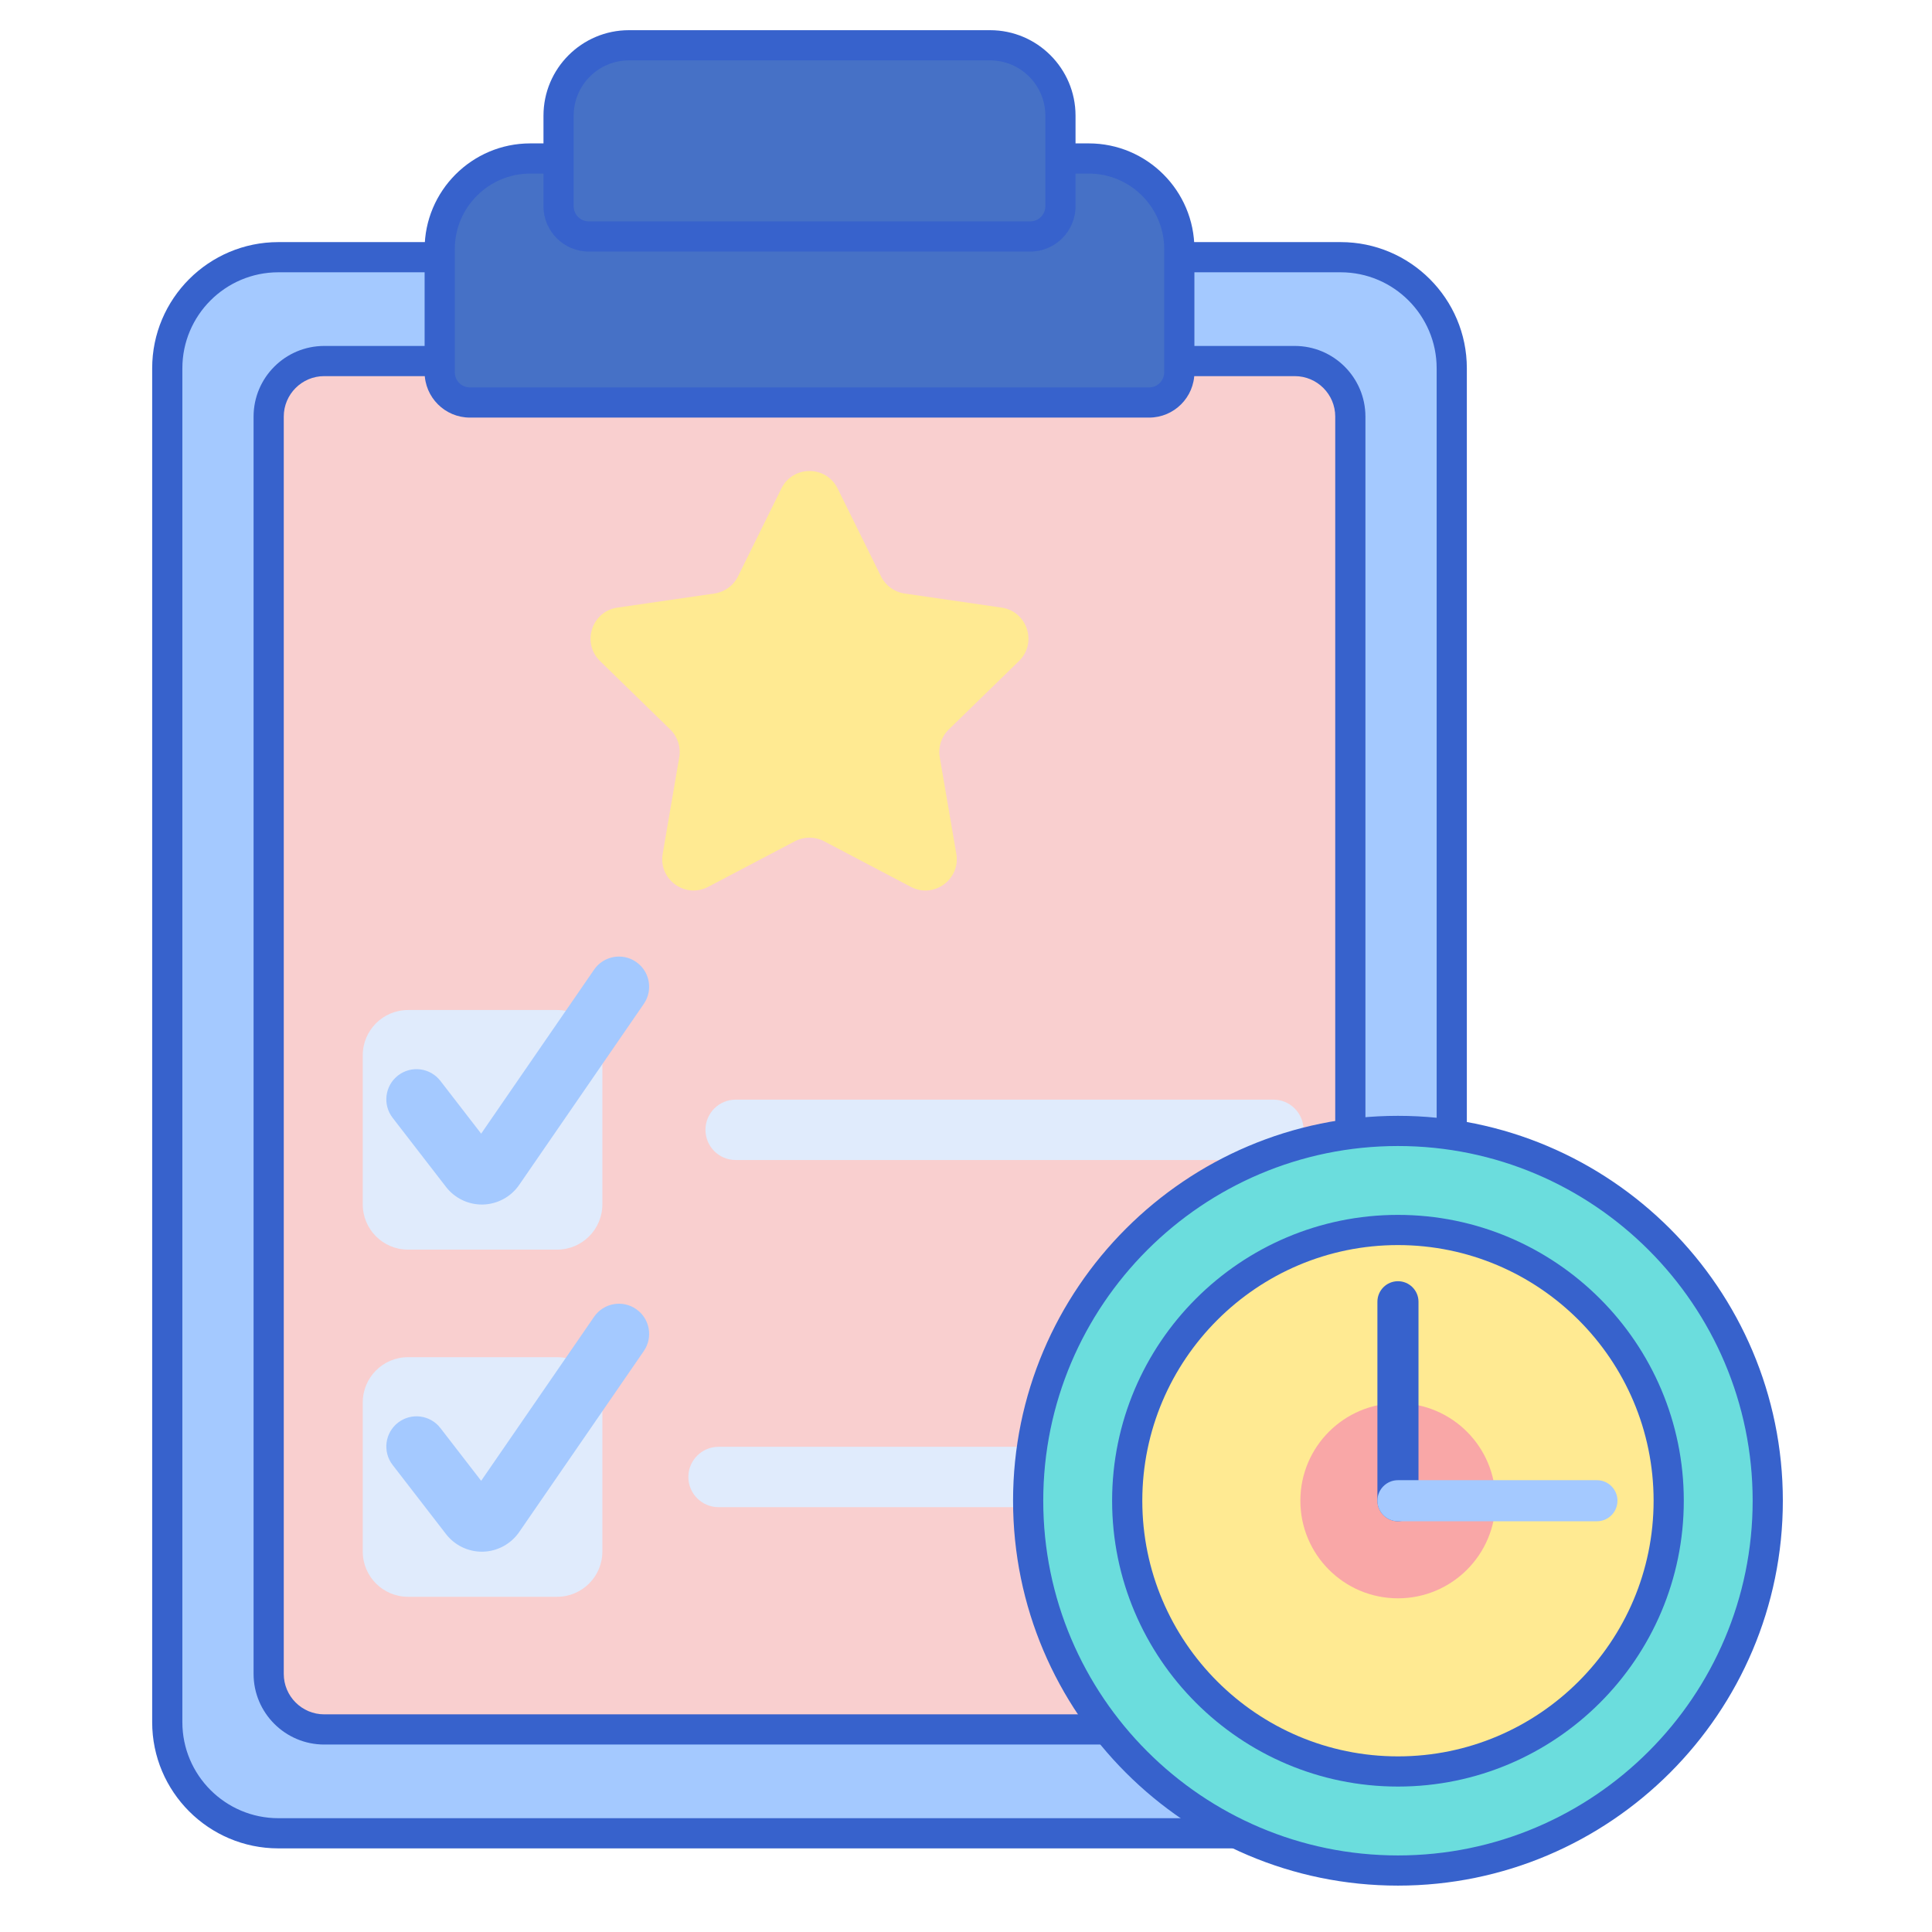 <svg id="Layer_1" enable-background="new 0 0 256 256" height="512" viewBox="0 0 256 256" width="512" xmlns="http://www.w3.org/2000/svg"><path d="m177.644 242.92h-140.76c-8.13 0-14.72-6.59-14.72-14.72v-179.4c0-8.13 6.59-14.72 14.72-14.72h140.76c8.13 0 14.72 6.59 14.72 14.72v179.4c0 8.13-6.591 14.72-14.72 14.72z" fill="#a4c9ff"/><path d="m35.601 221.8v-166.6c0-4.065 3.295-7.36 7.36-7.36h128.606c4.065 0 7.36 3.295 7.36 7.36v166.6c0 4.065-3.295 7.36-7.36 7.36h-128.606c-4.065 0-7.36-3.295-7.36-7.36z" fill="#f9cfcf"/><g fill="#e0ebfc"><path d="m73.816 165.583h-19.75c-3.314 0-6-2.686-6-6v-19.75c0-3.314 2.686-6 6-6h19.75c3.314 0 6 2.686 6 6v19.75c0 3.314-2.686 6-6 6z"/><path d="m168.728 153.708h-71.25c-2.209 0-4-1.791-4-4s1.791-4 4-4h71.25c2.209 0 4 1.791 4 4s-1.791 4-4 4z"/><path d="m73.816 211.583h-19.75c-3.314 0-6-2.686-6-6v-19.75c0-3.314 2.686-6 6-6h19.75c3.314 0 6 2.686 6 6v19.75c0 3.314-2.686 6-6 6z"/><path d="m166.461 199.708h-71.25c-2.209 0-4-1.791-4-4s1.791-4 4-4h71.25c2.209 0 4 1.791 4 4s-1.791 4-4 4z"/></g><path d="m63.85 159.608c-1.85 0-3.616-.864-4.75-2.333l-7.075-9.159c-1.351-1.748-1.028-4.26.72-5.611 1.75-1.351 4.261-1.028 5.611.72l5.4 6.991 14.964-21.734c1.252-1.82 3.745-2.279 5.563-1.026 1.82 1.253 2.279 3.743 1.026 5.563l-16.519 23.991c-1.083 1.573-2.869 2.543-4.778 2.595-.054.002-.108.003-.162.003z" fill="#a4c9ff"/><path d="m63.85 205.608c-1.851 0-3.617-.864-4.75-2.333l-7.075-9.159c-1.351-1.748-1.028-4.26.72-5.611 1.75-1.351 4.261-1.028 5.611.72l5.4 6.991 14.964-21.734c1.252-1.82 3.743-2.279 5.563-1.026s2.279 3.743 1.026 5.563l-16.519 23.991c-1.083 1.573-2.869 2.543-4.778 2.595-.054.002-.108.003-.162.003z" fill="#a4c9ff"/><path d="m177.644 244.92h-140.76c-9.22 0-16.72-7.5-16.72-16.72v-179.4c0-9.219 7.5-16.72 16.72-16.72h140.76c9.22 0 16.72 7.5 16.72 16.72v179.4c0 9.219-7.501 16.72-16.72 16.72zm-140.76-208.84c-7.014 0-12.72 5.706-12.72 12.72v179.4c0 7.014 5.706 12.72 12.72 12.72h140.76c7.014 0 12.72-5.706 12.72-12.72v-179.4c0-7.014-5.706-12.72-12.72-12.72z" fill="#3762cc"/><path d="m171.567 231.161h-128.607c-5.161 0-9.36-4.199-9.36-9.36v-166.601c0-5.161 4.199-9.36 9.36-9.36h128.606c5.161 0 9.36 4.199 9.36 9.36v166.6c.001 5.161-4.198 9.361-9.359 9.361zm-128.607-181.322c-2.956 0-5.36 2.405-5.36 5.36v166.601c0 2.956 2.404 5.36 5.36 5.36h128.606c2.956 0 5.36-2.405 5.36-5.36v-166.6c0-2.956-2.404-5.36-5.36-5.36h-128.606z" fill="#3762cc"/><path d="m152.264 53.333h-90c-2.209 0-4-1.791-4-4v-16.333c0-6.627 5.373-12 12-12h74c6.627 0 12 5.373 12 12v16.333c0 2.209-1.791 4-4 4z" fill="#4671c6"/><circle cx="185.236" cy="198.854" fill="#6bdddd" r="49"/><circle cx="185.236" cy="198.854" fill="#ffea92" r="35.875"/><circle cx="185.236" cy="198.854" fill="#f9a7a7" r="12.931"/><path d="m185.236 201.576c-1.503 0-2.722-1.219-2.722-2.722v-26.365c0-1.503 1.219-2.722 2.722-2.722s2.722 1.219 2.722 2.722v26.365c0 1.504-1.219 2.722-2.722 2.722z" fill="#3762cc"/><path d="m211.601 201.576h-26.365c-1.503 0-2.722-1.219-2.722-2.722s1.219-2.722 2.722-2.722h26.365c1.503 0 2.722 1.219 2.722 2.722s-1.219 2.722-2.722 2.722z" fill="#a4c9ff"/><path d="m185.236 249.854c-28.122 0-51-22.878-51-51s22.878-51 51-51 51 22.878 51 51-22.878 51-51 51zm0-98c-25.916 0-47 21.084-47 47s21.084 47 47 47 47-21.084 47-47-21.084-47-47-47z" fill="#3762cc"/><path d="m185.236 236.729c-20.884 0-37.875-16.991-37.875-37.875s16.991-37.875 37.875-37.875 37.875 16.991 37.875 37.875-16.99 37.875-37.875 37.875zm0-71.75c-18.679 0-33.875 15.196-33.875 33.875s15.196 33.875 33.875 33.875 33.875-15.196 33.875-33.875-15.196-33.875-33.875-33.875z" fill="#3762cc"/><path d="m110.988 64.727 5.747 11.645c.605 1.226 1.774 2.076 3.127 2.272l12.851 1.867c3.407.495 4.767 4.682 2.302 7.084l-9.299 9.064c-.979.954-1.426 2.329-1.195 3.676l2.195 12.799c.582 3.393-2.979 5.98-6.026 4.378l-11.494-6.043c-1.21-.636-2.656-.636-3.866 0l-11.494 6.043c-3.047 1.602-6.608-.985-6.026-4.378l2.195-12.799c.231-1.347-.216-2.722-1.195-3.676l-9.299-9.064c-2.465-2.403-1.105-6.589 2.302-7.084l12.851-1.867c1.353-.197 2.522-1.046 3.127-2.272l5.747-11.645c1.525-3.087 5.927-3.087 7.45 0z" fill="#ffea92"/><path d="m152.264 55.333h-90c-3.309 0-6-2.691-6-6v-16.333c0-7.72 6.28-14 14-14h74c7.72 0 14 6.28 14 14v16.333c0 3.309-2.692 6-6 6zm-82-32.333c-5.514 0-10 4.486-10 10v16.333c0 1.103.897 2 2 2h90c1.103 0 2-.897 2-2v-16.333c0-5.514-4.486-10-10-10z" fill="#3762cc"/><path d="m136.514 31.333h-58.5c-2.209 0-4-1.791-4-4v-12.008c0-5.15 4.175-9.325 9.325-9.325h47.85c5.15 0 9.325 4.175 9.325 9.325v12.008c0 2.209-1.791 4-4 4z" fill="#4671c6"/><path d="m136.514 33.333h-58.5c-3.309 0-6-2.691-6-6v-12.008c0-6.245 5.08-11.325 11.325-11.325h47.85c6.245 0 11.325 5.08 11.325 11.325v12.009c0 3.308-2.692 5.999-6 5.999zm-53.175-25.333c-4.039 0-7.325 3.286-7.325 7.325v12.009c0 1.103.897 2 2 2h58.5c1.103 0 2-.897 2-2v-12.009c0-4.039-3.286-7.325-7.325-7.325z" fill="#3762cc"/></svg>